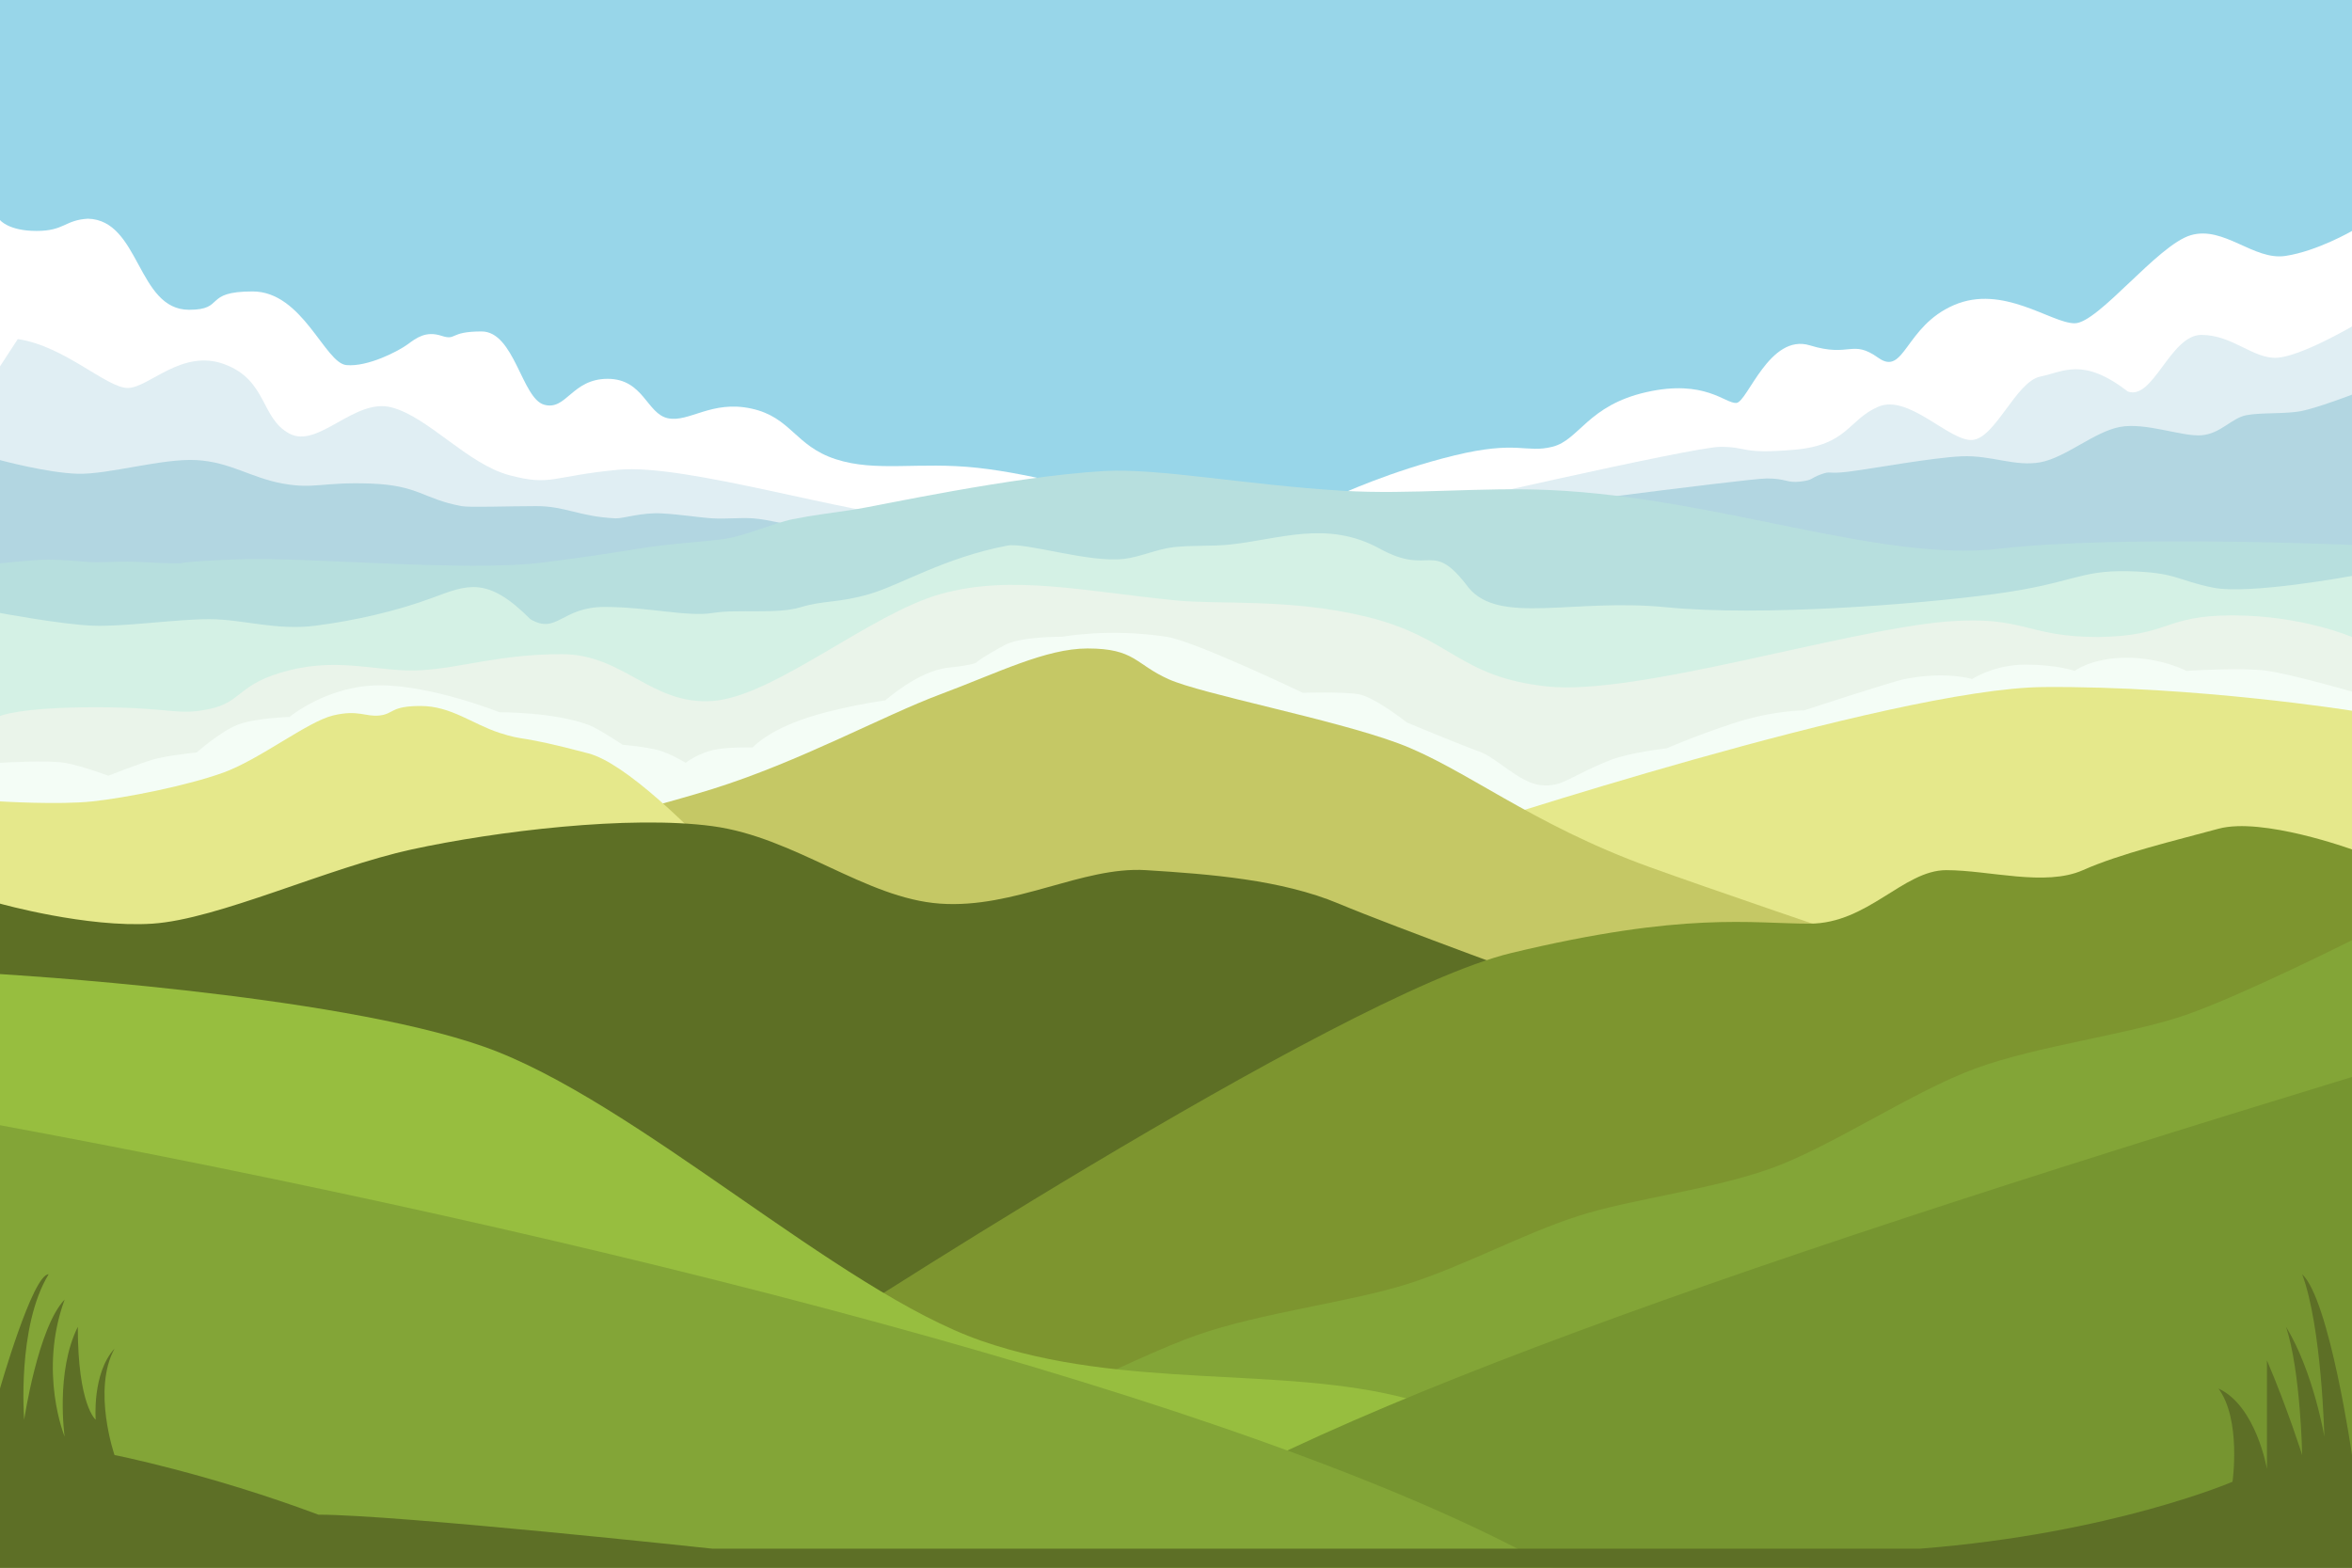 <svg id="bg" xmlns="http://www.w3.org/2000/svg" xmlns:xlink="http://www.w3.org/1999/xlink" viewBox="0 0 750 500" shape-rendering="geometricPrecision" text-rendering="geometricPrecision"><rect x="0" y="0" width="750" height="500" fill="#333333" stroke="none"/><rect id="bg-s-rect1" width="750" height="294.37" rx="0" ry="0" transform="matrix(1 0 0 1.055-0 0)" fill="#98d6e9" stroke-width="0"/><g id="bg-s-g1" transform="translate(-0 0)"><g id="bg-s-g2" transform="matrix(-1 0 0 1 750 10)"><path id="bg-s-path1" d="M3.161,49.663c0,0,11.135,6.454,21.242,7.967s19.598-9.702,30.162-6.616s29.51,28.093,37.035,28.093s22.882-12.586,38.539-5.783s15.657,22.798,24.097,16.783s8.905,0,21.785-3.954s19.905,18.086,23.445,18.364s10.034-7.681,28.723-3.445s21.374,15.256,29.907,17.413s11.035-2.157,31.337,2.787s36.85,12.652,36.85,12.652l-55.086,34.165L3.161,109.415l0-59.753Z" transform="translate(-3.161 14)" fill="#fff" stroke-width="1.5"/><path id="bg-s-path2" d="M0,70.126c0,0,16.416,9.593,23.976,9.98s14.13-7.293,24.052-7.293s15.355,20.955,23.43,18.065C85.794,79.871,91.751,84.503,99.451,86.121s14.354,19.776,21.678,20.207s20.291-14.77,29.947-10.6s9.656,12.249,26.802,13.718s14.571-.933,23.491-.933s98.369,20.693,98.369,20.693l-39.201,17.978L0,109.513v-39.387Z" transform="translate(0 24)" fill="#e0eef3" stroke-width="1.5"/><path id="bg-s-path3" d="M0,100.924c0,0,11.088,4.405,16.172,5.442s12.671.423,17.473,1.363s8.203,6.163,14.383,6.669s17.756-4.358,25.961-2.77s17.382,10.237,25.462,11.734s15.57-2.413,24.977-1.996s29.434,4.256,36.304,5.12s5.156-.434,8.689.898s2.273,1.865,6.589,2.371s4.317-1.039,10.632-1.039s95.973,12.308,95.973,12.308l-79.758,16.747L0,157.769l0-56.846Z" transform="matrix(1 0 0 0.962 0 18.779)" fill="#b2d6e1" stroke-width="1.5"/></g><g id="bg-s-g3" transform="matrix(1.161 0 0 1 0 33)"><path id="bg-s-path4" d="M0,48.464c0,0,2.31,2.519,10.027,2.519s7.717-2.519,14.127-2.823c14.325.304,13.48,21.02,27.778,21.02c10.058,0,3.724-4.233,17.452-4.233s19.826,16.53,25.747,16.996s14.34-3.253,16.79-4.763s5.014-3.171,9.317-2s1.977-1,11.023-1s11.051,15.457,17.184,16.906s7.586-5.973,17.452-5.973s10.731,8.08,16.558,9.101s11.966-4.234,22.914-2.234s11.941,8.602,23.134,11.675s22.829.511,39.008,2s35,6.29,35,6.29-11.922,17.553-11.922,17.553l-15.055,15.927L-0,109.061l0-60.597Z" transform="matrix(1 0 0 1.382 0-29.804)" fill="#fff" stroke-width="1.5"/><path id="bg-s-path5" d="M0,78.534c0,0,3.419-5.434,4.885-7.763c12.859,1.956,24.377,13.906,30.195,13.906s14.874-11.283,26.609-6.735s9.851,15.308,17.788,19.713s17.911-10.255,28.11-7.442s20.8,16.134,32.367,19.299s11.414.24,29.909-1.568s63.791,12.92,83.337,13.874s45.876-3.097,45.876-3.097l-38.54,28.462L0,109.513l0-30.979Z" transform="matrix(1 0 0 1.121 0-4.184)" fill="#e0eef3" stroke-width="1.5"/><path id="bg-s-path6" d="M0,95.728c0,0,12.956,7.017,21.361,7.486s23.3-8.568,32.637-7.486s14.863,9.686,23.646,12.852s10.778-.934,24.092,0s14.341,8.366,25.008,12.366c2.26.848,12.574 0,20.582 0s11.719,5.759,21.735,6.697c2.099.197,7.134-3.368,12.797-2.697s10.068,2.245,13.839,2.697s7.267-.466,11.118,0s12.936,4.89,17.497,7.177s58.304,6.203,58.304,6.203l-79.758,16.747L0,157.769l0-62.042Z" transform="matrix(1 0 0 0.582 0 58.031)" fill="#b2d6e1" stroke-width="1.5"/></g><path id="bg-s-path7" d="M0,151.854c0,0,11.103-1.708,15.509-1.669s8.682.598,12.547,1.023s8.565-.223,12.69-.158s9.384.714,14.65.803-1.832-.573,20.27-1.803s73.028,5.856,97.646,1.393s28.499-6.133,37.357-7.636c1.724-.293,3.302-.537,4.773-.75c6.089-.881,10.349-1.227,15.549-2.25c6.457-1.271,15.539-7.131,21.791-8.923s12.23-2.792,19.529-4.349s50.336-15.053,79.742-17.437c17.387-1.409,45.197,6.298,76.138,8.923c21.387,1.815,44.271-1.763,66.242-.318c53.757,3.537,105.222,32.801,143.211,26.523s112.357-1.712,112.357-1.712v30.986L503.093,189.271L346.951,169.578L211.226,201.102L0,196.164l0-44.31Z" transform="matrix(1 0 0 0.705 0 72.62)" fill="#b7dfde" stroke-width="1.5"/><g id="bg-s-g4" transform="translate(0 0)"><path id="bg-s-path8" d="M0,174.501c0,0,19.478,3.647,29.546,4.054s26.617-2.104,37.3-2.073s21.222,3.7,33.8,2.073s25.875-4.657,37.185-8.87s17.574-7,31.288,6.796c8.564,5.02,9.835-3.904,23.679-3.904s26.372,3.243,34.502,1.923s20.371.481,27.939-1.816s11.955-1.288,21.991-4.212s23.838-11.602,43.963-15.45c5.903-1.129,25.874,5.544,37.232,4.233c5.182-.598,10.62-3.194,16.033-3.765c5.911-.624,11.791-.221,17.271-.763c16.009-1.584,31.265-8.063,48.306,1.296c16.388,9,16.388-3.39,28.265,12.416c9.941,11.988,33.256,3.296,63.163,6.246s79.918-.9,104.731-4.259s26.718-7.593,42.348-7.241s15.565,2.916,27.184,5.241s44.274-3.741,44.274-3.741l-0,53.888-268.036,20.272-151.1-25.912-119.638,40.639h-211.226L0,174.501Z" transform="translate(0 21)" fill="#d4f1e5" stroke-width="1.5"/><path id="bg-s-path9" d="M0,221.372c0,0,5.999-2.799,30.511-2.799s25.687,2.799,36.335.539s8.819-8.178,25.466-12.342s28.829.742,41.873,0s25.107-5.13,44.934-5.13s28.484,16.275,48.053,14.934s50.325-27.859,72.844-34.136s45.528-.861,74.984,2.064c13.84,1.375,36.424-.707,60.657,5.182c27.342,6.644,29.282,19.212,57.677,22.251s94.111-17.82,127.293-20.693c25.26-1.969,25.26,4.923,48.459,4.923c23.162-.32,20.593-6.893,42.809-6.893s38.106,6.893,38.106,6.893l-0,32.038-92.228-1.529-172.069,37.649-133.177-47.748-104.053,39.031-60.79-0-66.564-9.185L-0,262.331l0-40.959Z" transform="translate(0 7)" fill="#eaf4ea" stroke-width="1.5"/><path id="bg-s-path10" d="M0,240.293c0,0,15.133-.919,20.61,0s13.903,4.126,13.903,4.126s9.636-3.777,14.124-5.126s14.081-2.306,14.081-2.306s7.441-6.573,12.947-8.786s16.647-2.529,16.647-2.529s12.1-10.099,28.808-10.099s38.172,8.602,38.172,8.602s17.184-.142,28.391,4.026c3.153,1.172,10.85,6.33,10.85,6.33s7.4.641,11.508,1.762c3.663,1,8.613,4,8.613,4s4.121-3.306,9.896-4.306c4.392-.76,11.5-.6,11.5-.6s3.939-4.654,15.189-8.715c11.624-4.197,27.089-6.3,27.089-6.3s10.407-9.356,19.933-10.398c9.149-1,9.149-1.751,9.149-1.751s1.517-1.453,8.899-5.453c5.303-2.874,18.37-2.667,18.37-2.667s14.796-2.839,33.366,0c8.89,1.359,43.399,17.852,43.399,17.852s12.637-.381,17.726.448s15.525,9.057,15.525,9.057s17.288,7.213,22.978,9.213s12.748,10.029,19.691,10.747s8.898-2.748,22.081-7.975c6.196-2.457,18.018-3.772,18.018-3.772s8.517-3.758,21.107-7.939s22.742-4.18,22.742-4.18s28.076-9.202,32.051-9.981c13.263-2.599,21.507,0,21.507,0s6.918-4.599,17.016-4.599s15.674,2,15.674,2s5.467-4.205,16.586-4.205s19.075,4.205,19.075,4.205s17.72-1.164,25.656-.041s27.123,6.639,27.123,6.639v19.414l-67.853-3.253-185.2,40.643-144.42-46.176-135.884,49.326-95.523-37.234-84.607,30.631h-36.513l0-30.631Z" transform="translate(0 3)" fill="#f4fdf6" stroke-width="1.5"/></g></g><g id="bg-s-g6" transform="translate(0 40)"><path id="bg-s-path11" d="M464.728,226.516c0,0,138.285-59.239,186.95-59.747s98.322,9.803,98.322,9.803l-0,111.629-172.953,26.487-112.319-88.173Z" transform="matrix(1 0 0 0.77 0 50.72)" fill="#e5e88b" stroke-width="1.5"/><path id="bg-s-path12" d="M239.521,234.902c0,0,41.016-17.596,59.882-28.483s36.891-29.236,49.22-37.722s22.729-18.239,31.769-18.239c10.246,0,10.246,6.258,17.497,12.245s35.357,15.811,49.545,25.498s28.701,32.262,54.333,49.326s105.511,66.412,105.511,66.412L474.311,323.557L288.523,288.202l-49.002-53.3Z" transform="matrix(1.477 0 0 0.801-215.03 46.308)" fill="#c5c865" stroke-width="1.5"/><path id="bg-s-path13" d="M0,204.954c0,0,23.162,1.68,36.513,0s37.188-7.161,51.534-13.177s33.184-23.335,43.231-26.136s12.738.771,18.398,0s4.202-4.341,16.145-4.341s20.333,8.242,31.027,12.278s6.482.623,35.085,9.411s99.828,111.602,99.828,111.602L-0,310L0,204.954Z" transform="matrix(.809 0 0 0.697 0 72.742)" fill="#e5e88b" stroke-width="1.5"/></g><g id="bg-s-g7" transform="translate(0 0)"><path id="bg-s-path14" d="M0,208.202c0,0,27.664,7.779,48.637,6.389s55.828-17.825,82.641-23.667s69.422-10.982,95.894-7.432s48.7,23.015,72.566,24.71s45.318-11.941,65.689-10.675s43.184,3.029,61.451,10.675s70.069,26.487,70.069,26.487L260.536,365.764L-0,263.557L0,208.202Z" transform="translate(0 80)" fill="#5d6f25" stroke-width="1.5"/><path id="bg-s-path15" d="M255.239,349.396c0,0,171.349-112.151,226.725-125.457s76.493-9.348,95.083-9.348s29.9-17.064,43.58-17.064s31.568,5.332,43.58,0s29.245-9.406,43.213-13.206s42.58,6.603,42.58,6.603v72.633L419.896,397.725L299.738,385.052l-44.499-35.656Z" transform="translate(0 80)" fill="#7d952f" stroke-width="1.5"/></g><g id="bg-s-g8" transform="translate(0 1.076)"><path id="bg-s-path16" d="M312.927,397.725c0,0,48.137-24.766,68.671-31.961s49.116-10.549,67.351-16.368s36.69-15.977,54.145-21.591s42.899-8.405,62.068-15.385s44.781-24.363,64.709-31.694s49.313-10.861,67.351-17.168s52.779-23.771,52.779-23.771v96.404L496.947,437.556l-184.02-39.831Z" transform="translate(0 59)" fill="#83a537" stroke-width="1.5"/><path id="bg-s-path17" d="M-0,249.602c0,0,106.345,6.158,154.455,23.199s112.936,77.927,158.472,93.763s96.077,7.775,136.022,18.488s128.098,53.872,128.098,53.872h-157.151L-0,372.813v-123.211Z" transform="translate(0 60)" fill="#97be3f" stroke-width="1.5"/><path id="bg-s-path18" d="M750,312.419C541.954,375.926,399.079,426.22,346.52,468.924h403.48v-156.505Z" transform="translate(0 30)" fill="#769530" stroke-width="1.5"/><path id="bg-s-path19" d="M0,327.805c183.381,33.951,399.674,87.281,495.152,141.119h-495.152L0,327.805Z" transform="translate(-0 30)" fill="#83a537" stroke-width="1.5"/></g><path id="bg-s-path20" d="M0,437.556c0,0,10.43-39.831,15.509-39.831-10.202,18.335-7.801,50.696-7.801,50.696s4.429-32.292,12.902-41.858c-8.473,25.258,0,47.76,0,47.76s-2.974-22.571,4.201-38.264c0,27.411,5.701,32.361,5.701,32.361s-1.173-16.236,6.001-24.754c-7.174,14.322,0,37.068,0,37.068s30.135,6.527,65.018,20.794c25.061,0,125.642,11.856,125.642,11.856s273.395,0,385.023,0c61.315-5.25,99.699-23.331,99.699-23.331s2.847-21.632-4.475-32.497c12.027,6.057,15.457,28.022,15.457,28.022s0-8.848,0-37.83c6.516,16.669,11.233,32.986,11.233,32.986s-.461-28.982-5.131-44.674c8.738,15.692,12.203,38.264,12.203,38.264s-.814-38.264-7.072-56.598C742.809,406.563,750,460.734,750,460.734L750,500h-750v-62.444Z" transform="matrix(1 0 0 0.915 0 42.495)" fill="#5d6f26" stroke-width="1.5"/></svg>